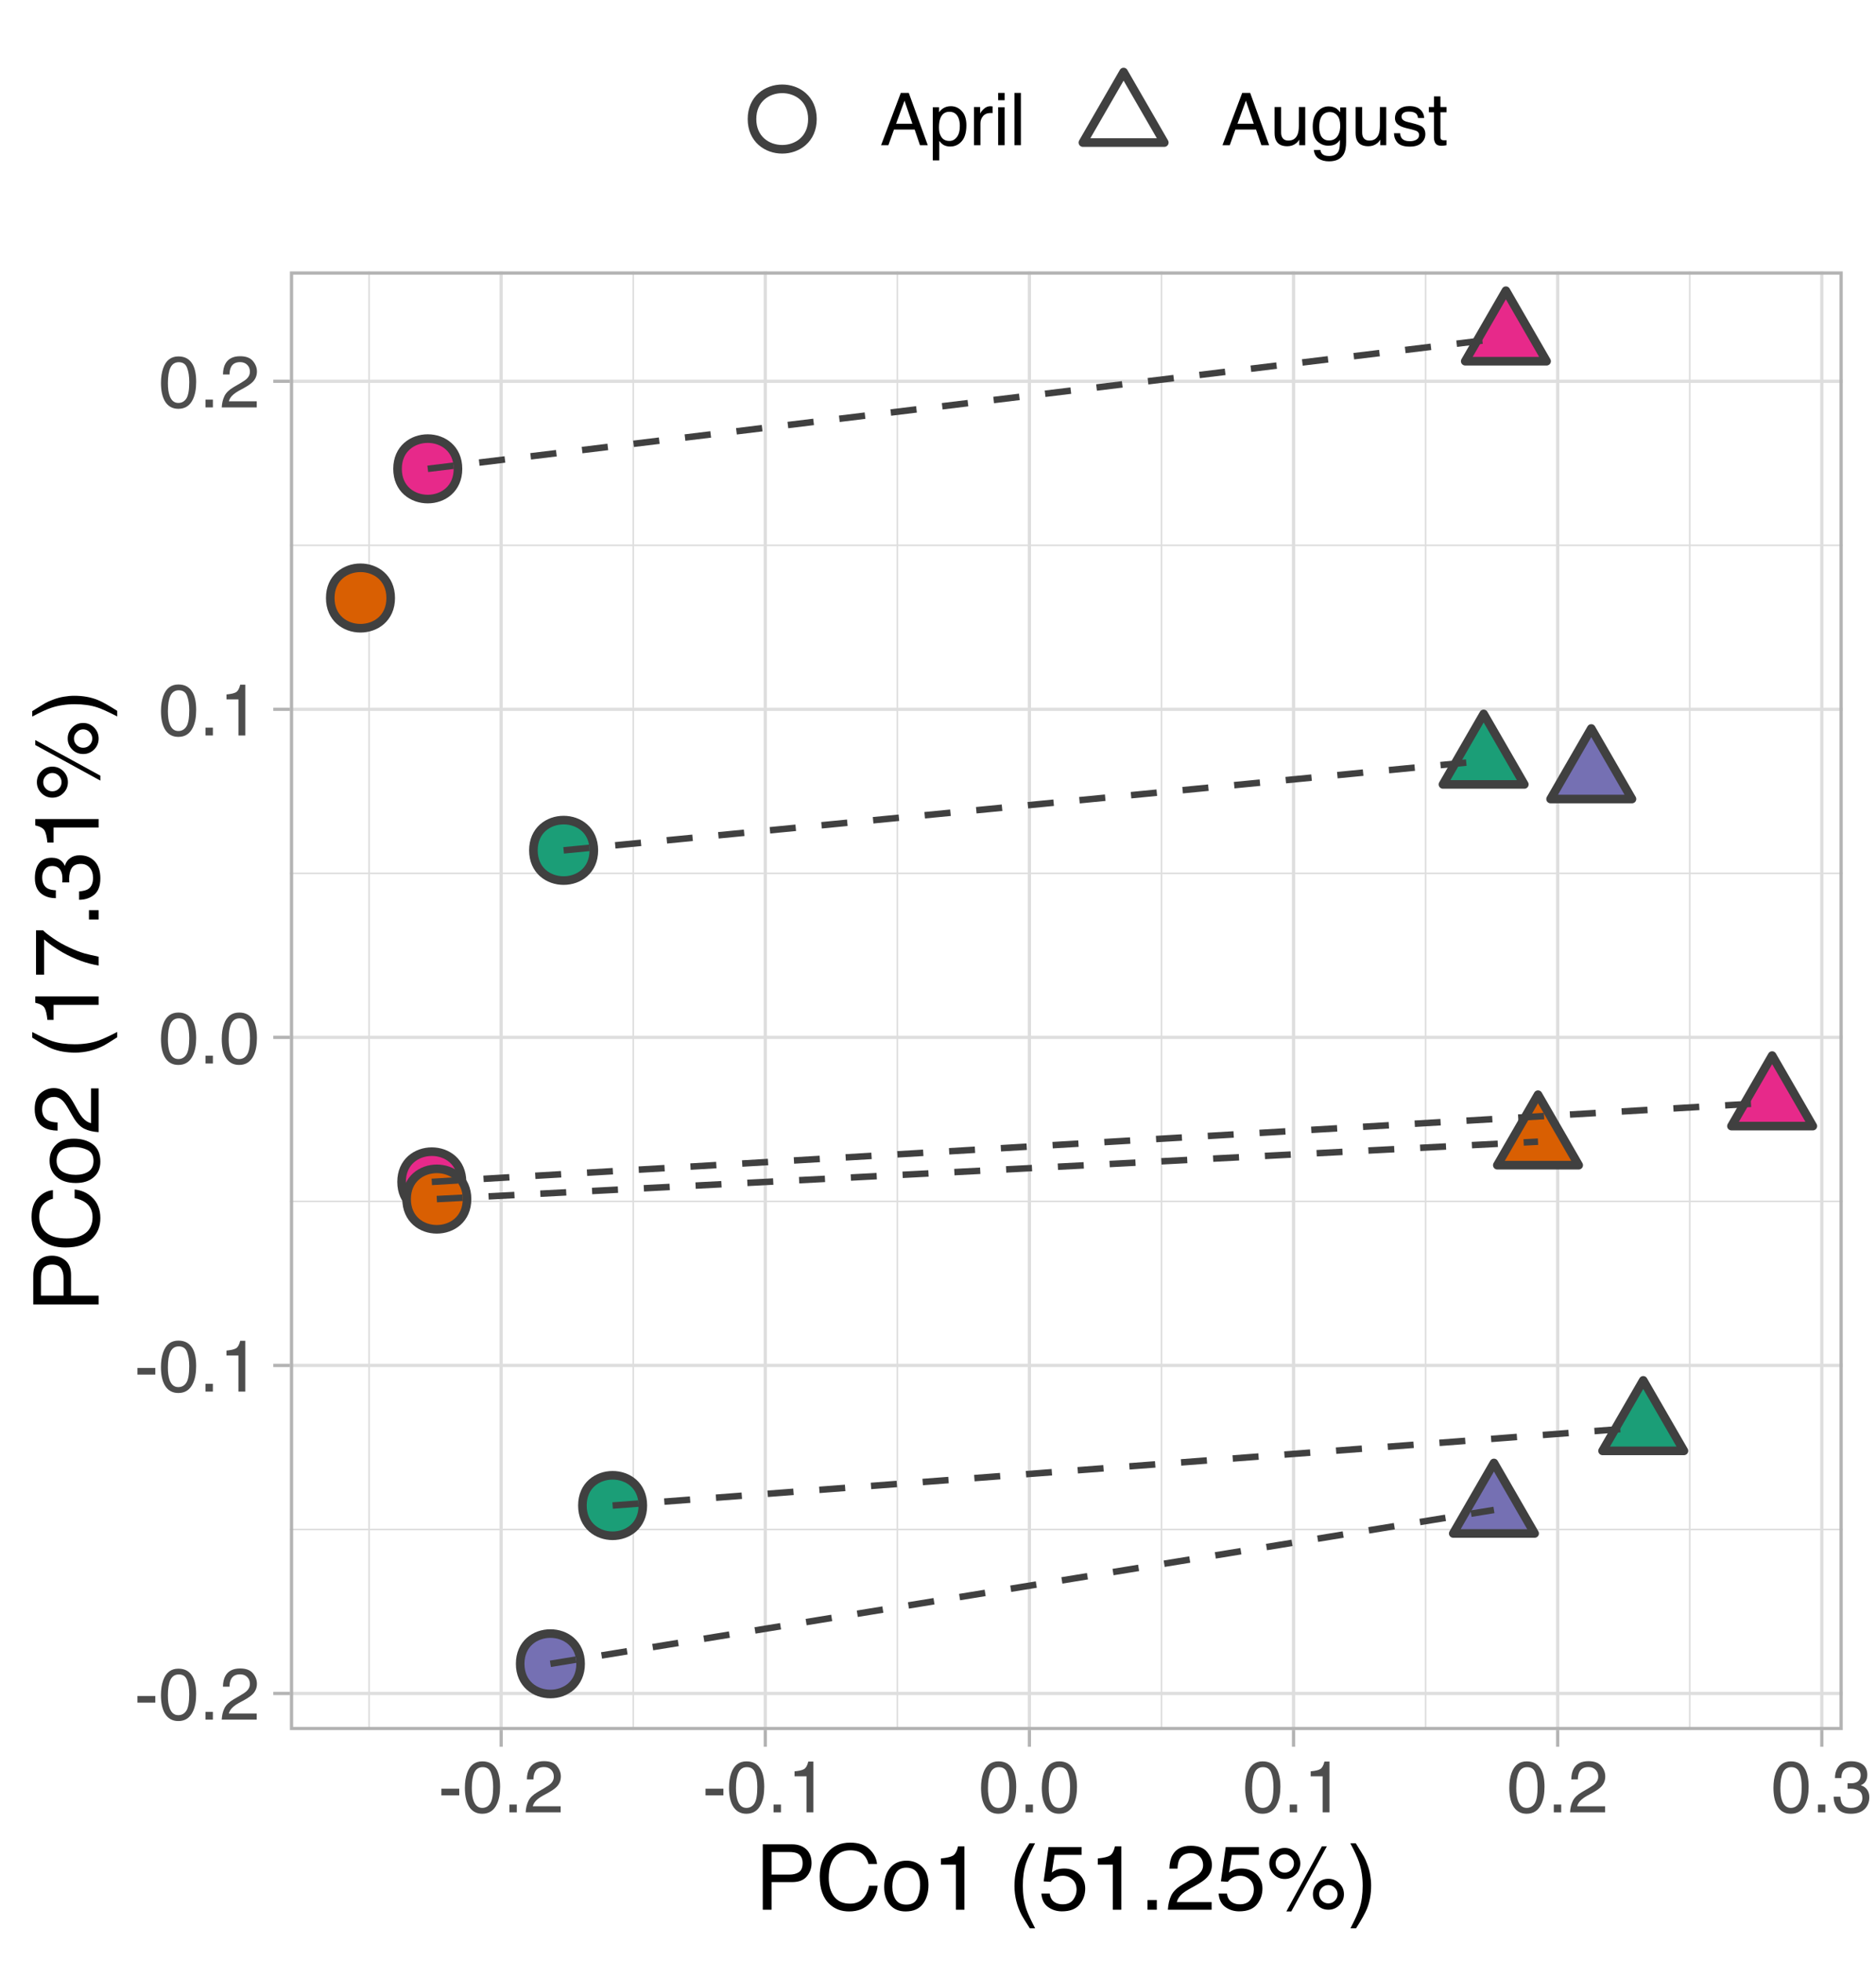 <?xml version="1.0" encoding="UTF-8"?>
<svg xmlns="http://www.w3.org/2000/svg" xmlns:xlink="http://www.w3.org/1999/xlink" width="309pt" height="323pt" viewBox="0 0 309 323" version="1.1">
<defs>
<g>
<symbol overflow="visible" id="glyph0-0">
<path style="stroke:none;" d="M 0.391 0 L 0.391 -8.609 L 7.219 -8.609 L 7.219 0 Z M 6.141 -1.078 L 6.141 -7.531 L 1.469 -7.531 L 1.469 -1.078 Z M 6.141 -1.078 "/>
</symbol>
<symbol overflow="visible" id="glyph0-1">
<path style="stroke:none;" d="M 0.5 -3.891 L 3.438 -3.891 L 3.438 -2.797 L 0.5 -2.797 Z M 0.5 -3.891 "/>
</symbol>
<symbol overflow="visible" id="glyph0-2">
<path style="stroke:none;" d="M 3.25 -8.391 C 4.332 -8.391 5.117 -7.941 5.609 -7.047 C 5.984 -6.359 6.172 -5.41 6.172 -4.203 C 6.172 -3.066 6 -2.125 5.656 -1.375 C 5.164 -0.301 4.359 0.234 3.234 0.234 C 2.234 0.234 1.484 -0.203 0.984 -1.078 C 0.578 -1.816 0.375 -2.801 0.375 -4.031 C 0.375 -4.977 0.5 -5.797 0.75 -6.484 C 1.207 -7.754 2.039 -8.391 3.25 -8.391 Z M 3.234 -0.734 C 3.785 -0.734 4.223 -0.973 4.547 -1.453 C 4.867 -1.941 5.031 -2.848 5.031 -4.172 C 5.031 -5.117 4.91 -5.898 4.672 -6.516 C 4.441 -7.129 3.988 -7.438 3.312 -7.438 C 2.688 -7.438 2.227 -7.145 1.938 -6.562 C 1.656 -5.977 1.516 -5.117 1.516 -3.984 C 1.516 -3.129 1.609 -2.441 1.797 -1.922 C 2.078 -1.129 2.555 -0.734 3.234 -0.734 Z M 3.234 -0.734 "/>
</symbol>
<symbol overflow="visible" id="glyph0-3">
<path style="stroke:none;" d="M 1.031 -1.281 L 2.25 -1.281 L 2.25 0 L 1.031 0 Z M 1.031 -1.281 "/>
</symbol>
<symbol overflow="visible" id="glyph0-4">
<path style="stroke:none;" d="M 0.375 0 C 0.414 -0.719 0.566 -1.344 0.828 -1.875 C 1.086 -2.414 1.594 -2.906 2.344 -3.344 L 3.469 -4 C 3.969 -4.289 4.32 -4.539 4.531 -4.75 C 4.852 -5.07 5.016 -5.441 5.016 -5.859 C 5.016 -6.348 4.863 -6.734 4.562 -7.016 C 4.27 -7.305 3.883 -7.453 3.406 -7.453 C 2.676 -7.453 2.176 -7.18 1.906 -6.641 C 1.75 -6.336 1.664 -5.93 1.656 -5.422 L 0.578 -5.422 C 0.586 -6.148 0.723 -6.742 0.984 -7.203 C 1.441 -8.016 2.25 -8.422 3.406 -8.422 C 4.363 -8.422 5.062 -8.16 5.5 -7.641 C 5.945 -7.117 6.172 -6.539 6.172 -5.906 C 6.172 -5.238 5.938 -4.664 5.469 -4.188 C 5.195 -3.906 4.707 -3.566 4 -3.172 L 3.188 -2.734 C 2.812 -2.523 2.516 -2.32 2.297 -2.125 C 1.898 -1.789 1.648 -1.414 1.547 -1 L 6.141 -1 L 6.141 0 Z M 0.375 0 "/>
</symbol>
<symbol overflow="visible" id="glyph0-5">
<path style="stroke:none;" d="M 1.156 -5.938 L 1.156 -6.75 C 1.914 -6.82 2.441 -6.945 2.734 -7.125 C 3.035 -7.301 3.266 -7.711 3.422 -8.359 L 4.25 -8.359 L 4.25 0 L 3.125 0 L 3.125 -5.938 Z M 1.156 -5.938 "/>
</symbol>
<symbol overflow="visible" id="glyph0-6">
<path style="stroke:none;" d="M 3.125 0.234 C 2.125 0.234 1.398 -0.035 0.953 -0.578 C 0.504 -1.129 0.281 -1.797 0.281 -2.578 L 1.391 -2.578 C 1.43 -2.035 1.531 -1.641 1.688 -1.391 C 1.969 -0.953 2.461 -0.734 3.172 -0.734 C 3.734 -0.734 4.18 -0.879 4.516 -1.172 C 4.848 -1.473 5.016 -1.859 5.016 -2.328 C 5.016 -2.898 4.836 -3.301 4.484 -3.531 C 4.129 -3.77 3.641 -3.891 3.016 -3.891 C 2.941 -3.891 2.867 -3.883 2.797 -3.875 C 2.723 -3.875 2.648 -3.875 2.578 -3.875 L 2.578 -4.812 C 2.691 -4.789 2.785 -4.781 2.859 -4.781 C 2.93 -4.781 3.008 -4.781 3.094 -4.781 C 3.488 -4.781 3.812 -4.844 4.062 -4.969 C 4.508 -5.188 4.734 -5.578 4.734 -6.141 C 4.734 -6.555 4.582 -6.875 4.281 -7.094 C 3.988 -7.32 3.645 -7.438 3.25 -7.438 C 2.551 -7.438 2.066 -7.203 1.797 -6.734 C 1.648 -6.484 1.566 -6.117 1.547 -5.641 L 0.5 -5.641 C 0.5 -6.266 0.625 -6.797 0.875 -7.234 C 1.301 -8.016 2.055 -8.406 3.141 -8.406 C 3.992 -8.406 4.656 -8.211 5.125 -7.828 C 5.594 -7.453 5.828 -6.898 5.828 -6.172 C 5.828 -5.66 5.691 -5.242 5.422 -4.922 C 5.242 -4.723 5.02 -4.566 4.75 -4.453 C 5.188 -4.328 5.531 -4.094 5.781 -3.75 C 6.031 -3.406 6.156 -2.984 6.156 -2.484 C 6.156 -1.68 5.891 -1.023 5.359 -0.516 C 4.836 -0.016 4.094 0.234 3.125 0.234 Z M 3.125 0.234 "/>
</symbol>
<symbol overflow="visible" id="glyph0-7">
<path style="stroke:none;" d="M 5.328 -3.531 L 4.031 -7.328 L 2.641 -3.531 Z M 3.422 -8.609 L 4.734 -8.609 L 7.859 0 L 6.578 0 L 5.703 -2.578 L 2.297 -2.578 L 1.375 0 L 0.172 0 Z M 3.422 -8.609 "/>
</symbol>
<symbol overflow="visible" id="glyph0-8">
<path style="stroke:none;" d="M 3.422 -0.703 C 3.91 -0.703 4.316 -0.91 4.641 -1.328 C 4.973 -1.742 5.141 -2.359 5.141 -3.172 C 5.141 -3.672 5.066 -4.102 4.922 -4.469 C 4.648 -5.156 4.148 -5.5 3.422 -5.5 C 2.691 -5.5 2.191 -5.133 1.922 -4.406 C 1.773 -4.02 1.703 -3.523 1.703 -2.922 C 1.703 -2.43 1.773 -2.02 1.922 -1.688 C 2.191 -1.031 2.691 -0.703 3.422 -0.703 Z M 0.688 -6.25 L 1.719 -6.25 L 1.719 -5.422 C 1.926 -5.703 2.156 -5.922 2.406 -6.078 C 2.758 -6.305 3.176 -6.422 3.656 -6.422 C 4.375 -6.422 4.977 -6.148 5.469 -5.609 C 5.969 -5.066 6.219 -4.289 6.219 -3.281 C 6.219 -1.906 5.859 -0.926 5.141 -0.344 C 4.691 0.031 4.164 0.219 3.562 0.219 C 3.094 0.219 2.695 0.113 2.375 -0.094 C 2.188 -0.219 1.977 -0.422 1.75 -0.703 L 1.75 2.5 L 0.688 2.5 Z M 0.688 -6.25 "/>
</symbol>
<symbol overflow="visible" id="glyph0-9">
<path style="stroke:none;" d="M 0.797 -6.281 L 1.812 -6.281 L 1.812 -5.188 C 1.883 -5.406 2.082 -5.664 2.406 -5.969 C 2.727 -6.27 3.098 -6.422 3.516 -6.422 C 3.535 -6.422 3.566 -6.414 3.609 -6.406 C 3.66 -6.406 3.742 -6.398 3.859 -6.391 L 3.859 -5.281 C 3.797 -5.289 3.738 -5.297 3.688 -5.297 C 3.633 -5.297 3.578 -5.297 3.516 -5.297 C 2.984 -5.297 2.57 -5.125 2.281 -4.781 C 2 -4.445 1.859 -4.055 1.859 -3.609 L 1.859 0 L 0.797 0 Z M 0.797 -6.281 "/>
</symbol>
<symbol overflow="visible" id="glyph0-10">
<path style="stroke:none;" d="M 0.781 -6.25 L 1.844 -6.25 L 1.844 0 L 0.781 0 Z M 0.781 -8.609 L 1.844 -8.609 L 1.844 -7.406 L 0.781 -7.406 Z M 0.781 -8.609 "/>
</symbol>
<symbol overflow="visible" id="glyph0-11">
<path style="stroke:none;" d="M 0.797 -8.609 L 1.859 -8.609 L 1.859 0 L 0.797 0 Z M 0.797 -8.609 "/>
</symbol>
<symbol overflow="visible" id="glyph0-12">
<path style="stroke:none;" d="M 1.828 -6.281 L 1.828 -2.109 C 1.828 -1.785 1.879 -1.523 1.984 -1.328 C 2.172 -0.953 2.52 -0.766 3.031 -0.766 C 3.758 -0.766 4.258 -1.094 4.531 -1.75 C 4.676 -2.102 4.75 -2.582 4.75 -3.188 L 4.75 -6.281 L 5.797 -6.281 L 5.797 0 L 4.812 0 L 4.812 -0.922 C 4.676 -0.68 4.508 -0.484 4.312 -0.328 C 3.906 0.004 3.414 0.172 2.844 0.172 C 1.945 0.172 1.336 -0.129 1.016 -0.734 C 0.836 -1.047 0.75 -1.473 0.75 -2.016 L 0.75 -6.281 Z M 3.281 -6.422 Z M 3.281 -6.422 "/>
</symbol>
<symbol overflow="visible" id="glyph0-13">
<path style="stroke:none;" d="M 2.984 -6.391 C 3.484 -6.391 3.914 -6.27 4.281 -6.031 C 4.477 -5.883 4.68 -5.68 4.891 -5.422 L 4.891 -6.219 L 5.859 -6.219 L 5.859 -0.516 C 5.859 0.285 5.742 0.914 5.516 1.375 C 5.078 2.227 4.25 2.656 3.031 2.656 C 2.352 2.656 1.785 2.504 1.328 2.203 C 0.867 1.898 0.609 1.426 0.547 0.781 L 1.625 0.781 C 1.676 1.062 1.773 1.281 1.922 1.438 C 2.16 1.664 2.535 1.781 3.047 1.781 C 3.859 1.781 4.391 1.492 4.641 0.922 C 4.785 0.586 4.852 -0.008 4.844 -0.875 C 4.633 -0.551 4.379 -0.312 4.078 -0.156 C 3.785 0 3.395 0.078 2.906 0.078 C 2.227 0.078 1.633 -0.16 1.125 -0.641 C 0.613 -1.129 0.359 -1.93 0.359 -3.047 C 0.359 -4.098 0.613 -4.914 1.125 -5.5 C 1.645 -6.094 2.266 -6.391 2.984 -6.391 Z M 4.891 -3.172 C 4.891 -3.941 4.727 -4.516 4.406 -4.891 C 4.082 -5.266 3.676 -5.453 3.188 -5.453 C 2.438 -5.453 1.926 -5.102 1.656 -4.406 C 1.508 -4.039 1.438 -3.555 1.438 -2.953 C 1.438 -2.242 1.578 -1.703 1.859 -1.328 C 2.148 -0.961 2.539 -0.781 3.031 -0.781 C 3.789 -0.781 4.32 -1.125 4.625 -1.812 C 4.801 -2.195 4.891 -2.648 4.891 -3.172 Z M 3.109 -6.422 Z M 3.109 -6.422 "/>
</symbol>
<symbol overflow="visible" id="glyph0-14">
<path style="stroke:none;" d="M 1.406 -1.969 C 1.438 -1.613 1.523 -1.344 1.672 -1.156 C 1.93 -0.82 2.391 -0.656 3.047 -0.656 C 3.441 -0.656 3.785 -0.738 4.078 -0.906 C 4.379 -1.07 4.531 -1.332 4.531 -1.688 C 4.531 -1.957 4.41 -2.164 4.172 -2.312 C 4.016 -2.395 3.711 -2.492 3.266 -2.609 L 2.422 -2.812 C 1.891 -2.945 1.5 -3.098 1.25 -3.266 C 0.789 -3.547 0.562 -3.941 0.562 -4.453 C 0.562 -5.047 0.773 -5.523 1.203 -5.891 C 1.629 -6.254 2.207 -6.438 2.938 -6.438 C 3.875 -6.438 4.551 -6.16 4.969 -5.609 C 5.238 -5.254 5.367 -4.875 5.359 -4.469 L 4.359 -4.469 C 4.336 -4.707 4.254 -4.926 4.109 -5.125 C 3.867 -5.395 3.445 -5.531 2.844 -5.531 C 2.445 -5.531 2.145 -5.453 1.938 -5.297 C 1.738 -5.148 1.641 -4.953 1.641 -4.703 C 1.641 -4.43 1.773 -4.211 2.047 -4.047 C 2.203 -3.953 2.43 -3.867 2.734 -3.797 L 3.422 -3.625 C 4.18 -3.438 4.691 -3.258 4.953 -3.094 C 5.359 -2.82 5.562 -2.395 5.562 -1.812 C 5.562 -1.258 5.348 -0.781 4.922 -0.375 C 4.504 0.031 3.863 0.234 3 0.234 C 2.062 0.234 1.395 0.023 1 -0.391 C 0.613 -0.816 0.41 -1.344 0.391 -1.969 Z M 2.953 -6.422 Z M 2.953 -6.422 "/>
</symbol>
<symbol overflow="visible" id="glyph0-15">
<path style="stroke:none;" d="M 0.984 -8.031 L 2.047 -8.031 L 2.047 -6.281 L 3.047 -6.281 L 3.047 -5.422 L 2.047 -5.422 L 2.047 -1.312 C 2.047 -1.094 2.125 -0.945 2.281 -0.875 C 2.352 -0.832 2.488 -0.812 2.688 -0.812 C 2.738 -0.812 2.789 -0.812 2.844 -0.812 C 2.906 -0.82 2.973 -0.828 3.047 -0.828 L 3.047 0 C 2.93 0.031 2.805 0.051 2.672 0.062 C 2.547 0.082 2.406 0.094 2.25 0.094 C 1.758 0.094 1.426 -0.031 1.25 -0.281 C 1.07 -0.531 0.984 -0.859 0.984 -1.266 L 0.984 -5.422 L 0.141 -5.422 L 0.141 -6.281 L 0.984 -6.281 Z M 0.984 -8.031 "/>
</symbol>
<symbol overflow="visible" id="glyph1-0">
<path style="stroke:none;" d="M 0.484 0 L 0.484 -10.766 L 9.031 -10.766 L 9.031 0 Z M 7.672 -1.344 L 7.672 -9.406 L 1.828 -9.406 L 1.828 -1.344 Z M 7.672 -1.344 "/>
</symbol>
<symbol overflow="visible" id="glyph1-1">
<path style="stroke:none;" d="M 1.281 -10.766 L 6.125 -10.766 C 7.082 -10.766 7.852 -10.492 8.438 -9.953 C 9.02 -9.41 9.312 -8.648 9.312 -7.672 C 9.312 -6.836 9.051 -6.109 8.531 -5.484 C 8.008 -4.859 7.207 -4.547 6.125 -4.547 L 2.734 -4.547 L 2.734 0 L 1.281 0 Z M 7.844 -7.672 C 7.844 -8.461 7.551 -9 6.969 -9.281 C 6.645 -9.426 6.203 -9.5 5.641 -9.5 L 2.734 -9.5 L 2.734 -5.781 L 5.641 -5.781 C 6.297 -5.781 6.828 -5.914 7.234 -6.188 C 7.641 -6.469 7.844 -6.961 7.844 -7.672 Z M 7.844 -7.672 "/>
</symbol>
<symbol overflow="visible" id="glyph1-2">
<path style="stroke:none;" d="M 5.672 -11.047 C 7.035 -11.047 8.094 -10.688 8.844 -9.969 C 9.594 -9.258 10.008 -8.445 10.094 -7.531 L 8.672 -7.531 C 8.516 -8.219 8.195 -8.766 7.719 -9.172 C 7.238 -9.578 6.562 -9.781 5.688 -9.781 C 4.633 -9.781 3.781 -9.406 3.125 -8.656 C 2.469 -7.914 2.141 -6.781 2.141 -5.25 C 2.141 -3.988 2.43 -2.961 3.016 -2.172 C 3.609 -1.391 4.488 -1 5.656 -1 C 6.727 -1 7.547 -1.41 8.109 -2.234 C 8.41 -2.672 8.633 -3.242 8.781 -3.953 L 10.203 -3.953 C 10.078 -2.816 9.656 -1.867 8.938 -1.109 C 8.082 -0.18 6.93 0.281 5.484 0.281 C 4.234 0.281 3.188 -0.098 2.344 -0.859 C 1.219 -1.859 0.656 -3.406 0.656 -5.5 C 0.656 -7.082 1.078 -8.379 1.922 -9.391 C 2.828 -10.492 4.078 -11.047 5.672 -11.047 Z M 5.391 -11.047 Z M 5.391 -11.047 "/>
</symbol>
<symbol overflow="visible" id="glyph1-3">
<path style="stroke:none;" d="M 4.078 -0.844 C 4.953 -0.844 5.551 -1.172 5.875 -1.828 C 6.195 -2.492 6.359 -3.234 6.359 -4.047 C 6.359 -4.785 6.242 -5.383 6.016 -5.844 C 5.641 -6.562 5 -6.922 4.094 -6.922 C 3.289 -6.922 2.703 -6.613 2.328 -6 C 1.961 -5.383 1.781 -4.641 1.781 -3.766 C 1.781 -2.93 1.961 -2.234 2.328 -1.672 C 2.703 -1.117 3.285 -0.844 4.078 -0.844 Z M 4.125 -8.078 C 5.133 -8.078 5.988 -7.738 6.688 -7.062 C 7.383 -6.383 7.734 -5.395 7.734 -4.094 C 7.734 -2.82 7.426 -1.773 6.812 -0.953 C 6.195 -0.129 5.242 0.281 3.953 0.281 C 2.879 0.281 2.023 -0.082 1.391 -0.812 C 0.754 -1.539 0.438 -2.52 0.438 -3.75 C 0.438 -5.07 0.77 -6.125 1.438 -6.906 C 2.102 -7.688 3 -8.078 4.125 -8.078 Z M 4.094 -8.031 Z M 4.094 -8.031 "/>
</symbol>
<symbol overflow="visible" id="glyph1-4">
<path style="stroke:none;" d="M 1.438 -7.422 L 1.438 -8.438 C 2.383 -8.531 3.047 -8.688 3.422 -8.906 C 3.797 -9.125 4.078 -9.633 4.266 -10.438 L 5.312 -10.438 L 5.312 0 L 3.906 0 L 3.906 -7.422 Z M 1.438 -7.422 "/>
</symbol>
<symbol overflow="visible" id="glyph1-5">
<path style="stroke:none;" d=""/>
</symbol>
<symbol overflow="visible" id="glyph1-6">
<path style="stroke:none;" d="M 4.438 -10.938 C 3.664 -9.445 3.164 -8.348 2.938 -7.641 C 2.594 -6.578 2.422 -5.344 2.422 -3.938 C 2.422 -2.52 2.617 -1.227 3.016 -0.062 C 3.266 0.664 3.742 1.707 4.453 3.062 L 3.578 3.062 C 2.859 1.945 2.414 1.234 2.25 0.922 C 2.082 0.617 1.895 0.203 1.688 -0.328 C 1.414 -1.047 1.227 -1.816 1.125 -2.641 C 1.07 -3.066 1.047 -3.473 1.047 -3.859 C 1.047 -5.297 1.27 -6.582 1.719 -7.719 C 2.008 -8.438 2.609 -9.508 3.516 -10.938 Z M 4.438 -10.938 "/>
</symbol>
<symbol overflow="visible" id="glyph1-7">
<path style="stroke:none;" d="M 1.859 -2.672 C 1.941 -1.922 2.289 -1.398 2.906 -1.109 C 3.219 -0.961 3.578 -0.891 3.984 -0.891 C 4.766 -0.891 5.344 -1.141 5.719 -1.641 C 6.094 -2.141 6.281 -2.691 6.281 -3.297 C 6.281 -4.023 6.055 -4.586 5.609 -4.984 C 5.16 -5.391 4.625 -5.594 4 -5.594 C 3.551 -5.594 3.16 -5.504 2.828 -5.328 C 2.504 -5.148 2.227 -4.906 2 -4.594 L 0.859 -4.672 L 1.656 -10.312 L 7.109 -10.312 L 7.109 -9.031 L 2.656 -9.031 L 2.203 -6.125 C 2.453 -6.312 2.688 -6.453 2.906 -6.547 C 3.289 -6.703 3.738 -6.781 4.25 -6.781 C 5.219 -6.781 6.035 -6.469 6.703 -5.844 C 7.367 -5.227 7.703 -4.445 7.703 -3.5 C 7.703 -2.5 7.395 -1.617 6.781 -0.859 C 6.164 -0.109 5.191 0.266 3.859 0.266 C 3.004 0.266 2.242 0.023 1.578 -0.453 C 0.922 -0.93 0.555 -1.672 0.484 -2.672 Z M 1.859 -2.672 "/>
</symbol>
<symbol overflow="visible" id="glyph1-8">
<path style="stroke:none;" d="M 1.281 -1.594 L 2.812 -1.594 L 2.812 0 L 1.281 0 Z M 1.281 -1.594 "/>
</symbol>
<symbol overflow="visible" id="glyph1-9">
<path style="stroke:none;" d="M 0.469 0 C 0.52 -0.906 0.707 -1.691 1.031 -2.359 C 1.352 -3.023 1.988 -3.633 2.938 -4.188 L 4.344 -5 C 4.969 -5.363 5.406 -5.676 5.656 -5.938 C 6.062 -6.344 6.266 -6.805 6.266 -7.328 C 6.266 -7.93 6.078 -8.41 5.703 -8.766 C 5.336 -9.129 4.852 -9.312 4.25 -9.312 C 3.344 -9.312 2.719 -8.973 2.375 -8.297 C 2.188 -7.922 2.082 -7.41 2.062 -6.766 L 0.719 -6.766 C 0.738 -7.68 0.91 -8.426 1.234 -9 C 1.805 -10.02 2.812 -10.531 4.25 -10.531 C 5.457 -10.531 6.336 -10.203 6.891 -9.547 C 7.441 -8.898 7.719 -8.18 7.719 -7.391 C 7.719 -6.547 7.422 -5.828 6.828 -5.234 C 6.492 -4.879 5.883 -4.457 5 -3.969 L 3.984 -3.406 C 3.516 -3.145 3.141 -2.895 2.859 -2.656 C 2.367 -2.227 2.062 -1.758 1.938 -1.25 L 7.672 -1.25 L 7.672 0 Z M 0.469 0 "/>
</symbol>
<symbol overflow="visible" id="glyph1-10">
<path style="stroke:none;" d="M 10.219 -5.094 C 10.926 -5.094 11.531 -4.844 12.031 -4.344 C 12.531 -3.852 12.781 -3.254 12.781 -2.547 C 12.781 -1.848 12.531 -1.25 12.031 -0.75 C 11.531 -0.25 10.926 0 10.219 0 C 9.508 0 8.906 -0.25 8.406 -0.75 C 7.914 -1.25 7.672 -1.848 7.672 -2.547 C 7.672 -3.254 7.914 -3.852 8.406 -4.344 C 8.906 -4.844 9.508 -5.094 10.219 -5.094 Z M 9.156 -10.438 L 9.969 -10.438 L 4.109 0.281 L 3.297 0.281 Z M 3.031 -6.109 C 3.445 -6.109 3.801 -6.254 4.094 -6.547 C 4.395 -6.848 4.547 -7.207 4.547 -7.625 C 4.547 -8.031 4.395 -8.379 4.094 -8.672 C 3.801 -8.973 3.445 -9.125 3.031 -9.125 C 2.613 -9.125 2.258 -8.977 1.969 -8.688 C 1.676 -8.395 1.531 -8.039 1.531 -7.625 C 1.531 -7.207 1.676 -6.848 1.969 -6.547 C 2.258 -6.254 2.613 -6.109 3.031 -6.109 Z M 3.031 -10.172 C 3.738 -10.172 4.344 -9.922 4.844 -9.422 C 5.344 -8.922 5.594 -8.32 5.594 -7.625 C 5.594 -6.914 5.344 -6.312 4.844 -5.812 C 4.344 -5.312 3.738 -5.062 3.031 -5.062 C 2.332 -5.062 1.734 -5.312 1.234 -5.812 C 0.734 -6.312 0.484 -6.914 0.484 -7.625 C 0.484 -8.32 0.734 -8.922 1.234 -9.422 C 1.734 -9.922 2.332 -10.172 3.031 -10.172 Z M 10.219 -1.047 C 10.633 -1.047 10.988 -1.191 11.281 -1.484 C 11.582 -1.773 11.734 -2.129 11.734 -2.547 C 11.734 -2.961 11.582 -3.316 11.281 -3.609 C 10.988 -3.91 10.633 -4.062 10.219 -4.062 C 9.801 -4.062 9.441 -3.91 9.141 -3.609 C 8.848 -3.316 8.703 -2.961 8.703 -2.547 C 8.703 -2.129 8.848 -1.773 9.141 -1.484 C 9.441 -1.191 9.801 -1.047 10.219 -1.047 Z M 10.219 -1.047 "/>
</symbol>
<symbol overflow="visible" id="glyph1-11">
<path style="stroke:none;" d="M 0.516 3.062 C 1.297 1.551 1.797 0.445 2.016 -0.25 C 2.359 -1.301 2.531 -2.531 2.531 -3.938 C 2.531 -5.352 2.332 -6.645 1.938 -7.812 C 1.695 -8.539 1.219 -9.582 0.5 -10.938 L 1.391 -10.938 C 2.141 -9.738 2.594 -9 2.75 -8.719 C 2.906 -8.438 3.078 -8.047 3.266 -7.547 C 3.504 -6.941 3.672 -6.336 3.766 -5.734 C 3.867 -5.141 3.922 -4.566 3.922 -4.016 C 3.922 -2.578 3.691 -1.289 3.234 -0.156 C 2.941 0.57 2.344 1.645 1.438 3.062 Z M 0.516 3.062 "/>
</symbol>
<symbol overflow="visible" id="glyph2-0">
<path style="stroke:none;" d="M 0 -0.484 L -10.766 -0.484 L -10.766 -9.031 L 0 -9.031 Z M -1.344 -7.672 L -9.406 -7.672 L -9.406 -1.828 L -1.344 -1.828 Z M -1.344 -7.672 "/>
</symbol>
<symbol overflow="visible" id="glyph2-1">
<path style="stroke:none;" d="M -10.766 -1.281 L -10.766 -6.125 C -10.766 -7.082 -10.492 -7.852 -9.953 -8.438 C -9.41 -9.02 -8.648 -9.312 -7.672 -9.312 C -6.836 -9.312 -6.109 -9.051 -5.484 -8.531 C -4.859 -8.008 -4.547 -7.207 -4.547 -6.125 L -4.547 -2.734 L 0 -2.734 L 0 -1.281 Z M -7.672 -7.844 C -8.461 -7.844 -9 -7.551 -9.281 -6.969 C -9.426 -6.645 -9.5 -6.203 -9.5 -5.641 L -9.5 -2.734 L -5.781 -2.734 L -5.781 -5.641 C -5.781 -6.297 -5.914 -6.828 -6.188 -7.234 C -6.469 -7.641 -6.961 -7.844 -7.672 -7.844 Z M -7.672 -7.844 "/>
</symbol>
<symbol overflow="visible" id="glyph2-2">
<path style="stroke:none;" d="M -11.047 -5.672 C -11.047 -7.035 -10.688 -8.094 -9.969 -8.844 C -9.258 -9.594 -8.445 -10.008 -7.531 -10.094 L -7.531 -8.672 C -8.219 -8.516 -8.766 -8.195 -9.172 -7.719 C -9.578 -7.238 -9.781 -6.562 -9.781 -5.688 C -9.781 -4.633 -9.406 -3.781 -8.656 -3.125 C -7.914 -2.469 -6.781 -2.141 -5.25 -2.141 C -3.988 -2.141 -2.961 -2.43 -2.172 -3.016 C -1.391 -3.609 -1 -4.488 -1 -5.656 C -1 -6.727 -1.41 -7.547 -2.234 -8.109 C -2.672 -8.41 -3.242 -8.633 -3.953 -8.781 L -3.953 -10.203 C -2.816 -10.078 -1.867 -9.656 -1.109 -8.938 C -0.18 -8.082 0.281 -6.93 0.281 -5.484 C 0.281 -4.234 -0.098 -3.188 -0.859 -2.344 C -1.859 -1.219 -3.406 -0.656 -5.5 -0.656 C -7.082 -0.656 -8.379 -1.078 -9.391 -1.922 C -10.492 -2.828 -11.047 -4.078 -11.047 -5.672 Z M -11.047 -5.391 Z M -11.047 -5.391 "/>
</symbol>
<symbol overflow="visible" id="glyph2-3">
<path style="stroke:none;" d="M -0.844 -4.078 C -0.844 -4.953 -1.172 -5.551 -1.828 -5.875 C -2.492 -6.195 -3.234 -6.359 -4.047 -6.359 C -4.785 -6.359 -5.383 -6.242 -5.844 -6.016 C -6.562 -5.641 -6.922 -5 -6.922 -4.094 C -6.922 -3.289 -6.613 -2.703 -6 -2.328 C -5.383 -1.961 -4.641 -1.781 -3.766 -1.781 C -2.93 -1.781 -2.234 -1.961 -1.672 -2.328 C -1.117 -2.703 -0.844 -3.285 -0.844 -4.078 Z M -8.078 -4.125 C -8.078 -5.133 -7.738 -5.988 -7.062 -6.688 C -6.383 -7.383 -5.395 -7.734 -4.094 -7.734 C -2.82 -7.734 -1.773 -7.426 -0.953 -6.812 C -0.129 -6.195 0.281 -5.242 0.281 -3.953 C 0.281 -2.879 -0.082 -2.023 -0.812 -1.391 C -1.539 -0.754 -2.52 -0.438 -3.75 -0.438 C -5.07 -0.438 -6.125 -0.77 -6.906 -1.438 C -7.688 -2.102 -8.078 -3 -8.078 -4.125 Z M -8.031 -4.094 Z M -8.031 -4.094 "/>
</symbol>
<symbol overflow="visible" id="glyph2-4">
<path style="stroke:none;" d="M 0 -0.469 C -0.906 -0.52 -1.691 -0.707 -2.359 -1.031 C -3.023 -1.352 -3.633 -1.988 -4.188 -2.938 L -5 -4.344 C -5.363 -4.969 -5.676 -5.406 -5.938 -5.656 C -6.344 -6.062 -6.805 -6.266 -7.328 -6.266 C -7.93 -6.266 -8.41 -6.078 -8.766 -5.703 C -9.129 -5.336 -9.312 -4.852 -9.312 -4.25 C -9.312 -3.344 -8.973 -2.719 -8.297 -2.375 C -7.922 -2.188 -7.41 -2.082 -6.766 -2.062 L -6.766 -0.719 C -7.68 -0.738 -8.426 -0.91 -9 -1.234 C -10.02 -1.805 -10.531 -2.812 -10.531 -4.25 C -10.531 -5.457 -10.203 -6.336 -9.547 -6.891 C -8.898 -7.441 -8.18 -7.719 -7.391 -7.719 C -6.547 -7.719 -5.828 -7.422 -5.234 -6.828 C -4.879 -6.492 -4.457 -5.883 -3.969 -5 L -3.406 -3.984 C -3.145 -3.516 -2.895 -3.141 -2.656 -2.859 C -2.227 -2.367 -1.758 -2.062 -1.25 -1.938 L -1.25 -7.672 L 0 -7.672 Z M 0 -0.469 "/>
</symbol>
<symbol overflow="visible" id="glyph2-5">
<path style="stroke:none;" d=""/>
</symbol>
<symbol overflow="visible" id="glyph2-6">
<path style="stroke:none;" d="M -10.938 -4.438 C -9.445 -3.664 -8.348 -3.164 -7.641 -2.938 C -6.578 -2.594 -5.344 -2.422 -3.938 -2.422 C -2.52 -2.422 -1.227 -2.617 -0.062 -3.016 C 0.664 -3.266 1.707 -3.742 3.062 -4.453 L 3.062 -3.578 C 1.945 -2.859 1.234 -2.414 0.922 -2.25 C 0.617 -2.082 0.203 -1.895 -0.328 -1.688 C -1.047 -1.414 -1.816 -1.227 -2.641 -1.125 C -3.066 -1.07 -3.473 -1.047 -3.859 -1.047 C -5.297 -1.047 -6.582 -1.27 -7.719 -1.719 C -8.438 -2.008 -9.508 -2.609 -10.938 -3.516 Z M -10.938 -4.438 "/>
</symbol>
<symbol overflow="visible" id="glyph2-7">
<path style="stroke:none;" d="M -7.422 -1.438 L -8.438 -1.438 C -8.531 -2.383 -8.688 -3.047 -8.906 -3.422 C -9.125 -3.797 -9.633 -4.078 -10.438 -4.266 L -10.438 -5.312 L 0 -5.312 L 0 -3.906 L -7.422 -3.906 Z M -7.422 -1.438 "/>
</symbol>
<symbol overflow="visible" id="glyph2-8">
<path style="stroke:none;" d="M -10.312 -7.844 L -9.156 -7.844 C -8.832 -7.508 -8.266 -7.062 -7.453 -6.5 C -6.641 -5.938 -5.766 -5.441 -4.828 -5.016 C -3.922 -4.586 -3.094 -4.266 -2.344 -4.047 C -1.852 -3.91 -1.07 -3.727 0 -3.5 L 0 -2.047 C -2 -2.379 -3.992 -3.109 -5.984 -4.234 C -7.141 -4.91 -8.141 -5.613 -8.984 -6.344 L -8.984 -0.547 L -10.312 -0.547 Z M -10.312 -7.844 "/>
</symbol>
<symbol overflow="visible" id="glyph2-9">
<path style="stroke:none;" d="M -1.594 -1.281 L -1.594 -2.812 L 0 -2.812 L 0 -1.281 Z M -1.594 -1.281 "/>
</symbol>
<symbol overflow="visible" id="glyph2-10">
<path style="stroke:none;" d="M 0.281 -3.891 C 0.281 -2.648 -0.055 -1.75 -0.734 -1.188 C -1.422 -0.633 -2.25 -0.359 -3.219 -0.359 L -3.219 -1.734 C -2.539 -1.797 -2.051 -1.922 -1.75 -2.109 C -1.195 -2.453 -0.922 -3.07 -0.922 -3.969 C -0.922 -4.664 -1.102 -5.223 -1.469 -5.641 C -1.844 -6.055 -2.32 -6.266 -2.906 -6.266 C -3.625 -6.266 -4.129 -6.039 -4.422 -5.594 C -4.711 -5.156 -4.859 -4.547 -4.859 -3.766 C -4.859 -3.68 -4.852 -3.594 -4.844 -3.5 C -4.844 -3.406 -4.844 -3.312 -4.844 -3.219 L -6 -3.219 C -5.988 -3.352 -5.977 -3.469 -5.969 -3.562 C -5.969 -3.656 -5.969 -3.758 -5.969 -3.875 C -5.969 -4.363 -6.047 -4.766 -6.203 -5.078 C -6.473 -5.641 -6.961 -5.922 -7.672 -5.922 C -8.191 -5.922 -8.594 -5.734 -8.875 -5.359 C -9.156 -4.992 -9.297 -4.562 -9.297 -4.062 C -9.297 -3.188 -9.004 -2.578 -8.422 -2.234 C -8.098 -2.055 -7.641 -1.953 -7.047 -1.922 L -7.047 -0.625 C -7.828 -0.625 -8.488 -0.781 -9.031 -1.094 C -10.008 -1.625 -10.5 -2.566 -10.5 -3.922 C -10.5 -4.992 -10.258 -5.82 -9.781 -6.406 C -9.312 -6.988 -8.625 -7.281 -7.719 -7.281 C -7.07 -7.281 -6.551 -7.109 -6.156 -6.766 C -5.906 -6.555 -5.707 -6.281 -5.562 -5.938 C -5.414 -6.488 -5.125 -6.914 -4.688 -7.219 C -4.258 -7.531 -3.734 -7.688 -3.109 -7.688 C -2.109 -7.688 -1.289 -7.359 -0.656 -6.703 C -0.031 -6.047 0.281 -5.109 0.281 -3.891 Z M 0.281 -3.891 "/>
</symbol>
<symbol overflow="visible" id="glyph2-11">
<path style="stroke:none;" d="M -5.094 -10.219 C -5.094 -10.926 -4.844 -11.531 -4.344 -12.031 C -3.852 -12.531 -3.254 -12.781 -2.547 -12.781 C -1.848 -12.781 -1.25 -12.531 -0.75 -12.031 C -0.25 -11.531 0 -10.926 0 -10.219 C 0 -9.508 -0.25 -8.906 -0.75 -8.406 C -1.25 -7.914 -1.848 -7.672 -2.547 -7.672 C -3.254 -7.672 -3.852 -7.914 -4.344 -8.406 C -4.844 -8.906 -5.094 -9.508 -5.094 -10.219 Z M -10.438 -9.156 L -10.438 -9.969 L 0.281 -4.109 L 0.281 -3.297 Z M -6.109 -3.031 C -6.109 -3.445 -6.254 -3.801 -6.547 -4.094 C -6.848 -4.395 -7.207 -4.547 -7.625 -4.547 C -8.031 -4.547 -8.379 -4.395 -8.672 -4.094 C -8.973 -3.801 -9.125 -3.445 -9.125 -3.031 C -9.125 -2.613 -8.977 -2.258 -8.688 -1.969 C -8.395 -1.676 -8.039 -1.531 -7.625 -1.531 C -7.207 -1.531 -6.848 -1.676 -6.547 -1.969 C -6.254 -2.258 -6.109 -2.613 -6.109 -3.031 Z M -10.172 -3.031 C -10.172 -3.738 -9.922 -4.344 -9.422 -4.844 C -8.922 -5.344 -8.32 -5.594 -7.625 -5.594 C -6.914 -5.594 -6.312 -5.344 -5.812 -4.844 C -5.312 -4.344 -5.062 -3.738 -5.062 -3.031 C -5.062 -2.332 -5.312 -1.734 -5.812 -1.234 C -6.312 -0.734 -6.914 -0.484 -7.625 -0.484 C -8.32 -0.484 -8.922 -0.734 -9.422 -1.234 C -9.922 -1.734 -10.172 -2.332 -10.172 -3.031 Z M -1.047 -10.219 C -1.047 -10.633 -1.191 -10.988 -1.484 -11.281 C -1.773 -11.582 -2.129 -11.734 -2.547 -11.734 C -2.961 -11.734 -3.316 -11.582 -3.609 -11.281 C -3.91 -10.988 -4.062 -10.633 -4.062 -10.219 C -4.062 -9.801 -3.91 -9.441 -3.609 -9.141 C -3.316 -8.848 -2.961 -8.703 -2.547 -8.703 C -2.129 -8.703 -1.773 -8.848 -1.484 -9.141 C -1.191 -9.441 -1.047 -9.801 -1.047 -10.219 Z M -1.047 -10.219 "/>
</symbol>
<symbol overflow="visible" id="glyph2-12">
<path style="stroke:none;" d="M 3.062 -0.516 C 1.551 -1.297 0.445 -1.797 -0.25 -2.016 C -1.301 -2.359 -2.531 -2.531 -3.938 -2.531 C -5.352 -2.531 -6.645 -2.332 -7.812 -1.938 C -8.539 -1.695 -9.582 -1.219 -10.938 -0.5 L -10.938 -1.391 C -9.738 -2.141 -9 -2.594 -8.719 -2.75 C -8.438 -2.906 -8.047 -3.078 -7.547 -3.266 C -6.941 -3.504 -6.336 -3.672 -5.734 -3.766 C -5.141 -3.867 -4.566 -3.922 -4.016 -3.922 C -2.578 -3.922 -1.289 -3.691 -0.156 -3.234 C 0.57 -2.941 1.645 -2.344 3.062 -1.438 Z M 3.062 -0.516 "/>
</symbol>
</g>
<clipPath id="clip1">
  <path d="M 47.75 44.676 L 303.52 44.676 L 303.52 284.789 L 47.75 284.789 Z M 47.75 44.676 "/>
</clipPath>
<clipPath id="clip2">
  <path d="M 47.75 251 L 303.52 251 L 303.52 252 L 47.75 252 Z M 47.75 251 "/>
</clipPath>
<clipPath id="clip3">
  <path d="M 47.75 197 L 303.52 197 L 303.52 198 L 47.75 198 Z M 47.75 197 "/>
</clipPath>
<clipPath id="clip4">
  <path d="M 47.75 143 L 303.52 143 L 303.52 144 L 47.75 144 Z M 47.75 143 "/>
</clipPath>
<clipPath id="clip5">
  <path d="M 47.75 89 L 303.52 89 L 303.52 90 L 47.75 90 Z M 47.75 89 "/>
</clipPath>
<clipPath id="clip6">
  <path d="M 60 44.676 L 61 44.676 L 61 284.789 L 60 284.789 Z M 60 44.676 "/>
</clipPath>
<clipPath id="clip7">
  <path d="M 104 44.676 L 105 44.676 L 105 284.789 L 104 284.789 Z M 104 44.676 "/>
</clipPath>
<clipPath id="clip8">
  <path d="M 147 44.676 L 148 44.676 L 148 284.789 L 147 284.789 Z M 147 44.676 "/>
</clipPath>
<clipPath id="clip9">
  <path d="M 191 44.676 L 192 44.676 L 192 284.789 L 191 284.789 Z M 191 44.676 "/>
</clipPath>
<clipPath id="clip10">
  <path d="M 234 44.676 L 235 44.676 L 235 284.789 L 234 284.789 Z M 234 44.676 "/>
</clipPath>
<clipPath id="clip11">
  <path d="M 278 44.676 L 279 44.676 L 279 284.789 L 278 284.789 Z M 278 44.676 "/>
</clipPath>
<clipPath id="clip12">
  <path d="M 47.75 278 L 303.52 278 L 303.52 280 L 47.75 280 Z M 47.75 278 "/>
</clipPath>
<clipPath id="clip13">
  <path d="M 47.75 224 L 303.52 224 L 303.52 226 L 47.75 226 Z M 47.75 224 "/>
</clipPath>
<clipPath id="clip14">
  <path d="M 47.75 170 L 303.52 170 L 303.52 172 L 47.75 172 Z M 47.75 170 "/>
</clipPath>
<clipPath id="clip15">
  <path d="M 47.75 116 L 303.52 116 L 303.52 118 L 47.75 118 Z M 47.75 116 "/>
</clipPath>
<clipPath id="clip16">
  <path d="M 47.75 62 L 303.52 62 L 303.52 64 L 47.75 64 Z M 47.75 62 "/>
</clipPath>
<clipPath id="clip17">
  <path d="M 82 44.676 L 83 44.676 L 83 284.789 L 82 284.789 Z M 82 44.676 "/>
</clipPath>
<clipPath id="clip18">
  <path d="M 125 44.676 L 127 44.676 L 127 284.789 L 125 284.789 Z M 125 44.676 "/>
</clipPath>
<clipPath id="clip19">
  <path d="M 169 44.676 L 170 44.676 L 170 284.789 L 169 284.789 Z M 169 44.676 "/>
</clipPath>
<clipPath id="clip20">
  <path d="M 212 44.676 L 214 44.676 L 214 284.789 L 212 284.789 Z M 212 44.676 "/>
</clipPath>
<clipPath id="clip21">
  <path d="M 256 44.676 L 257 44.676 L 257 284.789 L 256 284.789 Z M 256 44.676 "/>
</clipPath>
<clipPath id="clip22">
  <path d="M 299 44.676 L 301 44.676 L 301 284.789 L 299 284.789 Z M 299 44.676 "/>
</clipPath>
<clipPath id="clip23">
  <path d="M 47.75 44.676 L 303.52 44.676 L 303.52 284.789 L 47.75 284.789 Z M 47.75 44.676 "/>
</clipPath>
</defs>
<g id="surface41">
<rect x="0" y="0" width="309" height="323" style="fill:rgb(100%,100%,100%);fill-opacity:1;stroke:none;"/>
<rect x="0" y="0" width="309" height="323" style="fill:rgb(100%,100%,100%);fill-opacity:1;stroke:none;"/>
<path style="fill:none;stroke-width:1.067;stroke-linecap:round;stroke-linejoin:round;stroke:rgb(100%,100%,100%);stroke-opacity:1;stroke-miterlimit:10;" d="M 0 323 L 309 323 L 309 0 L 0 0 Z M 0 323 "/>
<g clip-path="url(#clip1)" clip-rule="nonzero">
<path style=" stroke:none;fill-rule:nonzero;fill:rgb(100%,100%,100%);fill-opacity:1;" d="M 47.75 284.793 L 303.52 284.793 L 303.52 44.68 L 47.75 44.68 Z M 47.75 284.793 "/>
</g>
<g clip-path="url(#clip2)" clip-rule="nonzero">
<path style="fill:none;stroke-width:0.267;stroke-linecap:butt;stroke-linejoin:round;stroke:rgb(87.059%,87.059%,87.059%);stroke-opacity:1;stroke-miterlimit:10;" d="M 47.75 251.766 L 303.52 251.766 "/>
</g>
<g clip-path="url(#clip3)" clip-rule="nonzero">
<path style="fill:none;stroke-width:0.267;stroke-linecap:butt;stroke-linejoin:round;stroke:rgb(87.059%,87.059%,87.059%);stroke-opacity:1;stroke-miterlimit:10;" d="M 47.75 197.766 L 303.52 197.766 "/>
</g>
<g clip-path="url(#clip4)" clip-rule="nonzero">
<path style="fill:none;stroke-width:0.267;stroke-linecap:butt;stroke-linejoin:round;stroke:rgb(87.059%,87.059%,87.059%);stroke-opacity:1;stroke-miterlimit:10;" d="M 47.75 143.762 L 303.52 143.762 "/>
</g>
<g clip-path="url(#clip5)" clip-rule="nonzero">
<path style="fill:none;stroke-width:0.267;stroke-linecap:butt;stroke-linejoin:round;stroke:rgb(87.059%,87.059%,87.059%);stroke-opacity:1;stroke-miterlimit:10;" d="M 47.75 89.762 L 303.52 89.762 "/>
</g>
<g clip-path="url(#clip6)" clip-rule="nonzero">
<path style="fill:none;stroke-width:0.267;stroke-linecap:butt;stroke-linejoin:round;stroke:rgb(87.059%,87.059%,87.059%);stroke-opacity:1;stroke-miterlimit:10;" d="M 60.789 284.793 L 60.789 44.676 "/>
</g>
<g clip-path="url(#clip7)" clip-rule="nonzero">
<path style="fill:none;stroke-width:0.267;stroke-linecap:butt;stroke-linejoin:round;stroke:rgb(87.059%,87.059%,87.059%);stroke-opacity:1;stroke-miterlimit:10;" d="M 104.297 284.793 L 104.297 44.676 "/>
</g>
<g clip-path="url(#clip8)" clip-rule="nonzero">
<path style="fill:none;stroke-width:0.267;stroke-linecap:butt;stroke-linejoin:round;stroke:rgb(87.059%,87.059%,87.059%);stroke-opacity:1;stroke-miterlimit:10;" d="M 147.801 284.793 L 147.801 44.676 "/>
</g>
<g clip-path="url(#clip9)" clip-rule="nonzero">
<path style="fill:none;stroke-width:0.267;stroke-linecap:butt;stroke-linejoin:round;stroke:rgb(87.059%,87.059%,87.059%);stroke-opacity:1;stroke-miterlimit:10;" d="M 191.309 284.793 L 191.309 44.676 "/>
</g>
<g clip-path="url(#clip10)" clip-rule="nonzero">
<path style="fill:none;stroke-width:0.267;stroke-linecap:butt;stroke-linejoin:round;stroke:rgb(87.059%,87.059%,87.059%);stroke-opacity:1;stroke-miterlimit:10;" d="M 234.812 284.793 L 234.812 44.676 "/>
</g>
<g clip-path="url(#clip11)" clip-rule="nonzero">
<path style="fill:none;stroke-width:0.267;stroke-linecap:butt;stroke-linejoin:round;stroke:rgb(87.059%,87.059%,87.059%);stroke-opacity:1;stroke-miterlimit:10;" d="M 278.32 284.793 L 278.32 44.676 "/>
</g>
<g clip-path="url(#clip12)" clip-rule="nonzero">
<path style="fill:none;stroke-width:0.533;stroke-linecap:butt;stroke-linejoin:round;stroke:rgb(87.059%,87.059%,87.059%);stroke-opacity:1;stroke-miterlimit:10;" d="M 47.75 278.766 L 303.52 278.766 "/>
</g>
<g clip-path="url(#clip13)" clip-rule="nonzero">
<path style="fill:none;stroke-width:0.533;stroke-linecap:butt;stroke-linejoin:round;stroke:rgb(87.059%,87.059%,87.059%);stroke-opacity:1;stroke-miterlimit:10;" d="M 47.75 224.766 L 303.52 224.766 "/>
</g>
<g clip-path="url(#clip14)" clip-rule="nonzero">
<path style="fill:none;stroke-width:0.533;stroke-linecap:butt;stroke-linejoin:round;stroke:rgb(87.059%,87.059%,87.059%);stroke-opacity:1;stroke-miterlimit:10;" d="M 47.75 170.762 L 303.52 170.762 "/>
</g>
<g clip-path="url(#clip15)" clip-rule="nonzero">
<path style="fill:none;stroke-width:0.533;stroke-linecap:butt;stroke-linejoin:round;stroke:rgb(87.059%,87.059%,87.059%);stroke-opacity:1;stroke-miterlimit:10;" d="M 47.75 116.762 L 303.52 116.762 "/>
</g>
<g clip-path="url(#clip16)" clip-rule="nonzero">
<path style="fill:none;stroke-width:0.533;stroke-linecap:butt;stroke-linejoin:round;stroke:rgb(87.059%,87.059%,87.059%);stroke-opacity:1;stroke-miterlimit:10;" d="M 47.75 62.758 L 303.52 62.758 "/>
</g>
<g clip-path="url(#clip17)" clip-rule="nonzero">
<path style="fill:none;stroke-width:0.533;stroke-linecap:butt;stroke-linejoin:round;stroke:rgb(87.059%,87.059%,87.059%);stroke-opacity:1;stroke-miterlimit:10;" d="M 82.543 284.793 L 82.543 44.676 "/>
</g>
<g clip-path="url(#clip18)" clip-rule="nonzero">
<path style="fill:none;stroke-width:0.533;stroke-linecap:butt;stroke-linejoin:round;stroke:rgb(87.059%,87.059%,87.059%);stroke-opacity:1;stroke-miterlimit:10;" d="M 126.051 284.793 L 126.051 44.676 "/>
</g>
<g clip-path="url(#clip19)" clip-rule="nonzero">
<path style="fill:none;stroke-width:0.533;stroke-linecap:butt;stroke-linejoin:round;stroke:rgb(87.059%,87.059%,87.059%);stroke-opacity:1;stroke-miterlimit:10;" d="M 169.555 284.793 L 169.555 44.676 "/>
</g>
<g clip-path="url(#clip20)" clip-rule="nonzero">
<path style="fill:none;stroke-width:0.533;stroke-linecap:butt;stroke-linejoin:round;stroke:rgb(87.059%,87.059%,87.059%);stroke-opacity:1;stroke-miterlimit:10;" d="M 213.062 284.793 L 213.062 44.676 "/>
</g>
<g clip-path="url(#clip21)" clip-rule="nonzero">
<path style="fill:none;stroke-width:0.533;stroke-linecap:butt;stroke-linejoin:round;stroke:rgb(87.059%,87.059%,87.059%);stroke-opacity:1;stroke-miterlimit:10;" d="M 256.566 284.793 L 256.566 44.676 "/>
</g>
<g clip-path="url(#clip22)" clip-rule="nonzero">
<path style="fill:none;stroke-width:0.533;stroke-linecap:butt;stroke-linejoin:round;stroke:rgb(87.059%,87.059%,87.059%);stroke-opacity:1;stroke-miterlimit:10;" d="M 300.074 284.793 L 300.074 44.676 "/>
</g>
<path style="fill-rule:nonzero;fill:rgb(90.588%,16.078%,54.118%);fill-opacity:1;stroke-width:1.417;stroke-linecap:round;stroke-linejoin:round;stroke:rgb(25.098%,25.098%,25.098%);stroke-opacity:1;stroke-miterlimit:10;" d="M 75.434 77.176 C 75.434 83.812 65.48 83.812 65.48 77.176 C 65.48 70.539 75.434 70.539 75.434 77.176 "/>
<path style="fill-rule:nonzero;fill:rgb(90.588%,16.078%,54.118%);fill-opacity:1;stroke-width:1.417;stroke-linecap:round;stroke-linejoin:round;stroke:rgb(25.098%,25.098%,25.098%);stroke-opacity:1;stroke-miterlimit:10;" d="M 248.039 47.852 L 254.742 59.461 L 241.34 59.461 Z M 248.039 47.852 "/>
<path style="fill-rule:nonzero;fill:rgb(90.588%,16.078%,54.118%);fill-opacity:1;stroke-width:1.417;stroke-linecap:round;stroke-linejoin:round;stroke:rgb(25.098%,25.098%,25.098%);stroke-opacity:1;stroke-miterlimit:10;" d="M 76.098 194.555 C 76.098 201.188 66.145 201.188 66.145 194.555 C 66.145 187.918 76.098 187.918 76.098 194.555 "/>
<path style="fill-rule:nonzero;fill:rgb(90.588%,16.078%,54.118%);fill-opacity:1;stroke-width:1.417;stroke-linecap:round;stroke-linejoin:round;stroke:rgb(25.098%,25.098%,25.098%);stroke-opacity:1;stroke-miterlimit:10;" d="M 291.895 173.758 L 298.598 185.367 L 285.191 185.367 Z M 291.895 173.758 "/>
<path style="fill-rule:nonzero;fill:rgb(85.098%,37.255%,0.784%);fill-opacity:1;stroke-width:1.417;stroke-linecap:round;stroke-linejoin:round;stroke:rgb(25.098%,25.098%,25.098%);stroke-opacity:1;stroke-miterlimit:10;" d="M 64.352 98.441 C 64.352 105.074 54.398 105.074 54.398 98.441 C 54.398 91.805 64.352 91.805 64.352 98.441 "/>
<path style="fill-rule:nonzero;fill:rgb(85.098%,37.255%,0.784%);fill-opacity:1;stroke-width:1.417;stroke-linecap:round;stroke-linejoin:round;stroke:rgb(25.098%,25.098%,25.098%);stroke-opacity:1;stroke-miterlimit:10;" d="M 76.926 197.383 C 76.926 204.016 66.973 204.016 66.973 197.383 C 66.973 190.746 76.926 190.746 76.926 197.383 "/>
<path style="fill-rule:nonzero;fill:rgb(85.098%,37.255%,0.784%);fill-opacity:1;stroke-width:1.417;stroke-linecap:round;stroke-linejoin:round;stroke:rgb(25.098%,25.098%,25.098%);stroke-opacity:1;stroke-miterlimit:10;" d="M 253.328 180.195 L 260.031 191.805 L 246.625 191.805 Z M 253.328 180.195 "/>
<path style="fill-rule:nonzero;fill:rgb(45.882%,43.922%,70.196%);fill-opacity:1;stroke-width:1.417;stroke-linecap:round;stroke-linejoin:round;stroke:rgb(25.098%,25.098%,25.098%);stroke-opacity:1;stroke-miterlimit:10;" d="M 95.633 273.879 C 95.633 280.512 85.68 280.512 85.68 273.879 C 85.68 267.242 95.633 267.242 95.633 273.879 "/>
<path style="fill-rule:nonzero;fill:rgb(45.882%,43.922%,70.196%);fill-opacity:1;stroke-width:1.417;stroke-linecap:round;stroke-linejoin:round;stroke:rgb(25.098%,25.098%,25.098%);stroke-opacity:1;stroke-miterlimit:10;" d="M 246.07 240.816 L 252.773 252.426 L 239.367 252.426 Z M 246.07 240.816 "/>
<path style="fill-rule:nonzero;fill:rgb(45.882%,43.922%,70.196%);fill-opacity:1;stroke-width:1.417;stroke-linecap:round;stroke-linejoin:round;stroke:rgb(25.098%,25.098%,25.098%);stroke-opacity:1;stroke-miterlimit:10;" d="M 262.102 119.918 L 268.805 131.527 L 255.398 131.527 Z M 262.102 119.918 "/>
<path style="fill-rule:nonzero;fill:rgb(10.588%,61.961%,46.667%);fill-opacity:1;stroke-width:1.417;stroke-linecap:round;stroke-linejoin:round;stroke:rgb(25.098%,25.098%,25.098%);stroke-opacity:1;stroke-miterlimit:10;" d="M 105.883 247.828 C 105.883 254.465 95.93 254.465 95.93 247.828 C 95.93 241.191 105.883 241.191 105.883 247.828 "/>
<path style="fill-rule:nonzero;fill:rgb(10.588%,61.961%,46.667%);fill-opacity:1;stroke-width:1.417;stroke-linecap:round;stroke-linejoin:round;stroke:rgb(25.098%,25.098%,25.098%);stroke-opacity:1;stroke-miterlimit:10;" d="M 270.66 227.223 L 277.363 238.828 L 263.957 238.828 Z M 270.66 227.223 "/>
<path style="fill-rule:nonzero;fill:rgb(10.588%,61.961%,46.667%);fill-opacity:1;stroke-width:1.417;stroke-linecap:round;stroke-linejoin:round;stroke:rgb(25.098%,25.098%,25.098%);stroke-opacity:1;stroke-miterlimit:10;" d="M 97.812 139.977 C 97.812 146.613 87.859 146.613 87.859 139.977 C 87.859 133.34 97.812 133.34 97.812 139.977 "/>
<path style="fill-rule:nonzero;fill:rgb(10.588%,61.961%,46.667%);fill-opacity:1;stroke-width:1.417;stroke-linecap:round;stroke-linejoin:round;stroke:rgb(25.098%,25.098%,25.098%);stroke-opacity:1;stroke-miterlimit:10;" d="M 244.375 117.516 L 251.074 129.125 L 237.672 129.125 Z M 244.375 117.516 "/>
<path style="fill:none;stroke-width:1.067;stroke-linecap:butt;stroke-linejoin:round;stroke:rgb(25.098%,25.098%,25.098%);stroke-opacity:1;stroke-dasharray:4.268,4.268;stroke-miterlimit:10;" d="M 70.457 77.176 L 248.039 55.59 "/>
<path style="fill:none;stroke-width:1.067;stroke-linecap:butt;stroke-linejoin:round;stroke:rgb(25.098%,25.098%,25.098%);stroke-opacity:1;stroke-dasharray:4.268,4.268;stroke-miterlimit:10;" d="M 71.121 194.555 L 291.895 181.496 "/>
<path style="fill:none;stroke-width:1.067;stroke-linecap:butt;stroke-linejoin:round;stroke:rgb(25.098%,25.098%,25.098%);stroke-opacity:1;stroke-dasharray:4.268,4.268;stroke-miterlimit:10;" d="M 71.949 197.383 L 253.328 187.934 "/>
<path style="fill:none;stroke-width:1.067;stroke-linecap:butt;stroke-linejoin:round;stroke:rgb(25.098%,25.098%,25.098%);stroke-opacity:1;stroke-dasharray:4.268,4.268;stroke-miterlimit:10;" d="M 90.656 273.879 L 246.07 248.555 "/>
<path style="fill:none;stroke-width:1.067;stroke-linecap:butt;stroke-linejoin:round;stroke:rgb(25.098%,25.098%,25.098%);stroke-opacity:1;stroke-dasharray:4.268,4.268;stroke-miterlimit:10;" d="M 100.906 247.828 L 270.66 234.961 "/>
<path style="fill:none;stroke-width:1.067;stroke-linecap:butt;stroke-linejoin:round;stroke:rgb(25.098%,25.098%,25.098%);stroke-opacity:1;stroke-dasharray:4.268,4.268;stroke-miterlimit:10;" d="M 92.836 139.977 L 244.375 125.254 "/>
<g clip-path="url(#clip23)" clip-rule="nonzero">
<path style="fill:none;stroke-width:1.067;stroke-linecap:round;stroke-linejoin:round;stroke:rgb(70.196%,70.196%,70.196%);stroke-opacity:1;stroke-miterlimit:10;" d="M 47.75 284.793 L 303.52 284.793 L 303.52 44.68 L 47.75 44.68 Z M 47.75 284.793 "/>
</g>
<g style="fill:rgb(30.196%,30.196%,30.196%);fill-opacity:1;">
  <use xlink:href="#glyph0-1" x="22.141" y="283.07"/>
  <use xlink:href="#glyph0-2" x="26.137" y="283.07"/>
  <use xlink:href="#glyph0-3" x="32.811" y="283.07"/>
  <use xlink:href="#glyph0-4" x="36.145" y="283.07"/>
</g>
<g style="fill:rgb(30.196%,30.196%,30.196%);fill-opacity:1;">
  <use xlink:href="#glyph0-1" x="22.141" y="229.07"/>
  <use xlink:href="#glyph0-2" x="26.137" y="229.07"/>
  <use xlink:href="#glyph0-3" x="32.811" y="229.07"/>
  <use xlink:href="#glyph0-5" x="36.145" y="229.07"/>
</g>
<g style="fill:rgb(30.196%,30.196%,30.196%);fill-opacity:1;">
  <use xlink:href="#glyph0-2" x="26.141" y="175.066"/>
  <use xlink:href="#glyph0-3" x="32.814" y="175.066"/>
  <use xlink:href="#glyph0-2" x="36.148" y="175.066"/>
</g>
<g style="fill:rgb(30.196%,30.196%,30.196%);fill-opacity:1;">
  <use xlink:href="#glyph0-2" x="26.141" y="121.066"/>
  <use xlink:href="#glyph0-3" x="32.814" y="121.066"/>
  <use xlink:href="#glyph0-5" x="36.148" y="121.066"/>
</g>
<g style="fill:rgb(30.196%,30.196%,30.196%);fill-opacity:1;">
  <use xlink:href="#glyph0-2" x="26.141" y="67.062"/>
  <use xlink:href="#glyph0-3" x="32.814" y="67.062"/>
  <use xlink:href="#glyph0-4" x="36.148" y="67.062"/>
</g>
<path style="fill:none;stroke-width:0.533;stroke-linecap:butt;stroke-linejoin:round;stroke:rgb(70.196%,70.196%,70.196%);stroke-opacity:1;stroke-miterlimit:10;" d="M 45.012 278.766 L 47.75 278.766 "/>
<path style="fill:none;stroke-width:0.533;stroke-linecap:butt;stroke-linejoin:round;stroke:rgb(70.196%,70.196%,70.196%);stroke-opacity:1;stroke-miterlimit:10;" d="M 45.012 224.766 L 47.75 224.766 "/>
<path style="fill:none;stroke-width:0.533;stroke-linecap:butt;stroke-linejoin:round;stroke:rgb(70.196%,70.196%,70.196%);stroke-opacity:1;stroke-miterlimit:10;" d="M 45.012 170.762 L 47.75 170.762 "/>
<path style="fill:none;stroke-width:0.533;stroke-linecap:butt;stroke-linejoin:round;stroke:rgb(70.196%,70.196%,70.196%);stroke-opacity:1;stroke-miterlimit:10;" d="M 45.012 116.762 L 47.75 116.762 "/>
<path style="fill:none;stroke-width:0.533;stroke-linecap:butt;stroke-linejoin:round;stroke:rgb(70.196%,70.196%,70.196%);stroke-opacity:1;stroke-miterlimit:10;" d="M 45.012 62.758 L 47.75 62.758 "/>
<path style="fill:none;stroke-width:0.533;stroke-linecap:butt;stroke-linejoin:round;stroke:rgb(70.196%,70.196%,70.196%);stroke-opacity:1;stroke-miterlimit:10;" d="M 82.543 287.531 L 82.543 284.793 "/>
<path style="fill:none;stroke-width:0.533;stroke-linecap:butt;stroke-linejoin:round;stroke:rgb(70.196%,70.196%,70.196%);stroke-opacity:1;stroke-miterlimit:10;" d="M 126.051 287.531 L 126.051 284.793 "/>
<path style="fill:none;stroke-width:0.533;stroke-linecap:butt;stroke-linejoin:round;stroke:rgb(70.196%,70.196%,70.196%);stroke-opacity:1;stroke-miterlimit:10;" d="M 169.555 287.531 L 169.555 284.793 "/>
<path style="fill:none;stroke-width:0.533;stroke-linecap:butt;stroke-linejoin:round;stroke:rgb(70.196%,70.196%,70.196%);stroke-opacity:1;stroke-miterlimit:10;" d="M 213.062 287.531 L 213.062 284.793 "/>
<path style="fill:none;stroke-width:0.533;stroke-linecap:butt;stroke-linejoin:round;stroke:rgb(70.196%,70.196%,70.196%);stroke-opacity:1;stroke-miterlimit:10;" d="M 256.566 287.531 L 256.566 284.793 "/>
<path style="fill:none;stroke-width:0.533;stroke-linecap:butt;stroke-linejoin:round;stroke:rgb(70.196%,70.196%,70.196%);stroke-opacity:1;stroke-miterlimit:10;" d="M 300.074 287.531 L 300.074 284.793 "/>
<g style="fill:rgb(30.196%,30.196%,30.196%);fill-opacity:1;">
  <use xlink:href="#glyph0-1" x="72.203" y="298.332"/>
  <use xlink:href="#glyph0-2" x="76.199" y="298.332"/>
  <use xlink:href="#glyph0-3" x="82.873" y="298.332"/>
  <use xlink:href="#glyph0-4" x="86.207" y="298.332"/>
</g>
<g style="fill:rgb(30.196%,30.196%,30.196%);fill-opacity:1;">
  <use xlink:href="#glyph0-1" x="115.711" y="298.332"/>
  <use xlink:href="#glyph0-2" x="119.707" y="298.332"/>
  <use xlink:href="#glyph0-3" x="126.381" y="298.332"/>
  <use xlink:href="#glyph0-5" x="129.715" y="298.332"/>
</g>
<g style="fill:rgb(30.196%,30.196%,30.196%);fill-opacity:1;">
  <use xlink:href="#glyph0-2" x="161.215" y="298.332"/>
  <use xlink:href="#glyph0-3" x="167.889" y="298.332"/>
  <use xlink:href="#glyph0-2" x="171.223" y="298.332"/>
</g>
<g style="fill:rgb(30.196%,30.196%,30.196%);fill-opacity:1;">
  <use xlink:href="#glyph0-2" x="204.723" y="298.332"/>
  <use xlink:href="#glyph0-3" x="211.396" y="298.332"/>
  <use xlink:href="#glyph0-5" x="214.73" y="298.332"/>
</g>
<g style="fill:rgb(30.196%,30.196%,30.196%);fill-opacity:1;">
  <use xlink:href="#glyph0-2" x="248.227" y="298.332"/>
  <use xlink:href="#glyph0-3" x="254.9" y="298.332"/>
  <use xlink:href="#glyph0-4" x="258.234" y="298.332"/>
</g>
<g style="fill:rgb(30.196%,30.196%,30.196%);fill-opacity:1;">
  <use xlink:href="#glyph0-2" x="291.734" y="298.332"/>
  <use xlink:href="#glyph0-3" x="298.408" y="298.332"/>
  <use xlink:href="#glyph0-6" x="301.742" y="298.332"/>
</g>
<g style="fill:rgb(0%,0%,0%);fill-opacity:1;">
  <use xlink:href="#glyph1-1" x="124.359" y="314.363"/>
  <use xlink:href="#glyph1-2" x="134.364" y="314.363"/>
  <use xlink:href="#glyph1-3" x="145.197" y="314.363"/>
  <use xlink:href="#glyph1-4" x="153.539" y="314.363"/>
  <use xlink:href="#glyph1-5" x="161.881" y="314.363"/>
  <use xlink:href="#glyph1-6" x="166.049" y="314.363"/>
  <use xlink:href="#glyph1-7" x="171.044" y="314.363"/>
  <use xlink:href="#glyph1-4" x="179.386" y="314.363"/>
  <use xlink:href="#glyph1-8" x="187.729" y="314.363"/>
  <use xlink:href="#glyph1-9" x="191.896" y="314.363"/>
  <use xlink:href="#glyph1-7" x="200.238" y="314.363"/>
  <use xlink:href="#glyph1-10" x="208.581" y="314.363"/>
  <use xlink:href="#glyph1-11" x="221.918" y="314.363"/>
</g>
<g style="fill:rgb(0%,0%,0%);fill-opacity:1;">
  <use xlink:href="#glyph2-1" x="16.246" y="216.012"/>
  <use xlink:href="#glyph2-2" x="16.246" y="206.007"/>
  <use xlink:href="#glyph2-3" x="16.246" y="195.174"/>
  <use xlink:href="#glyph2-4" x="16.246" y="186.832"/>
  <use xlink:href="#glyph2-5" x="16.246" y="178.49"/>
  <use xlink:href="#glyph2-6" x="16.246" y="174.322"/>
  <use xlink:href="#glyph2-7" x="16.246" y="169.327"/>
  <use xlink:href="#glyph2-8" x="16.246" y="160.985"/>
  <use xlink:href="#glyph2-9" x="16.246" y="152.643"/>
  <use xlink:href="#glyph2-10" x="16.246" y="148.475"/>
  <use xlink:href="#glyph2-7" x="16.246" y="140.133"/>
  <use xlink:href="#glyph2-11" x="16.246" y="131.791"/>
  <use xlink:href="#glyph2-12" x="16.246" y="118.453"/>
</g>
<path style=" stroke:none;fill-rule:nonzero;fill:rgb(100%,100%,100%);fill-opacity:1;" d="M 107.25 33.719 L 244.023 33.719 L 244.023 5.48 L 107.25 5.48 Z M 107.25 33.719 "/>
<path style=" stroke:none;fill-rule:nonzero;fill:rgb(100%,100%,100%);fill-opacity:1;" d="M 120.199 28.238 L 137.48 28.238 L 137.48 10.957 L 120.199 10.957 Z M 120.199 28.238 "/>
<path style="fill:none;stroke-width:1.417;stroke-linecap:round;stroke-linejoin:round;stroke:rgb(25.098%,25.098%,25.098%);stroke-opacity:1;stroke-miterlimit:10;" d="M 133.816 19.598 C 133.816 26.234 123.863 26.234 123.863 19.598 C 123.863 12.965 133.816 12.965 133.816 19.598 "/>
<path style=" stroke:none;fill-rule:nonzero;fill:rgb(100%,100%,100%);fill-opacity:1;" d="M 176.43 28.238 L 193.711 28.238 L 193.711 10.957 L 176.43 10.957 Z M 176.43 28.238 "/>
<path style="fill:none;stroke-width:1.417;stroke-linecap:round;stroke-linejoin:round;stroke:rgb(25.098%,25.098%,25.098%);stroke-opacity:1;stroke-miterlimit:10;" d="M 185.07 11.859 L 191.773 23.469 L 178.367 23.469 L 185.07 11.859 "/>
<g style="fill:rgb(0%,0%,0%);fill-opacity:1;">
  <use xlink:href="#glyph0-7" x="144.953" y="23.902"/>
  <use xlink:href="#glyph0-8" x="152.957" y="23.902"/>
  <use xlink:href="#glyph0-9" x="159.631" y="23.902"/>
  <use xlink:href="#glyph0-10" x="163.627" y="23.902"/>
  <use xlink:href="#glyph0-11" x="166.293" y="23.902"/>
</g>
<g style="fill:rgb(0%,0%,0%);fill-opacity:1;">
  <use xlink:href="#glyph0-7" x="201.184" y="23.902"/>
  <use xlink:href="#glyph0-12" x="209.188" y="23.902"/>
  <use xlink:href="#glyph0-13" x="215.861" y="23.902"/>
  <use xlink:href="#glyph0-12" x="222.535" y="23.902"/>
  <use xlink:href="#glyph0-14" x="229.209" y="23.902"/>
  <use xlink:href="#glyph0-15" x="235.209" y="23.902"/>
</g>
</g>
</svg>
